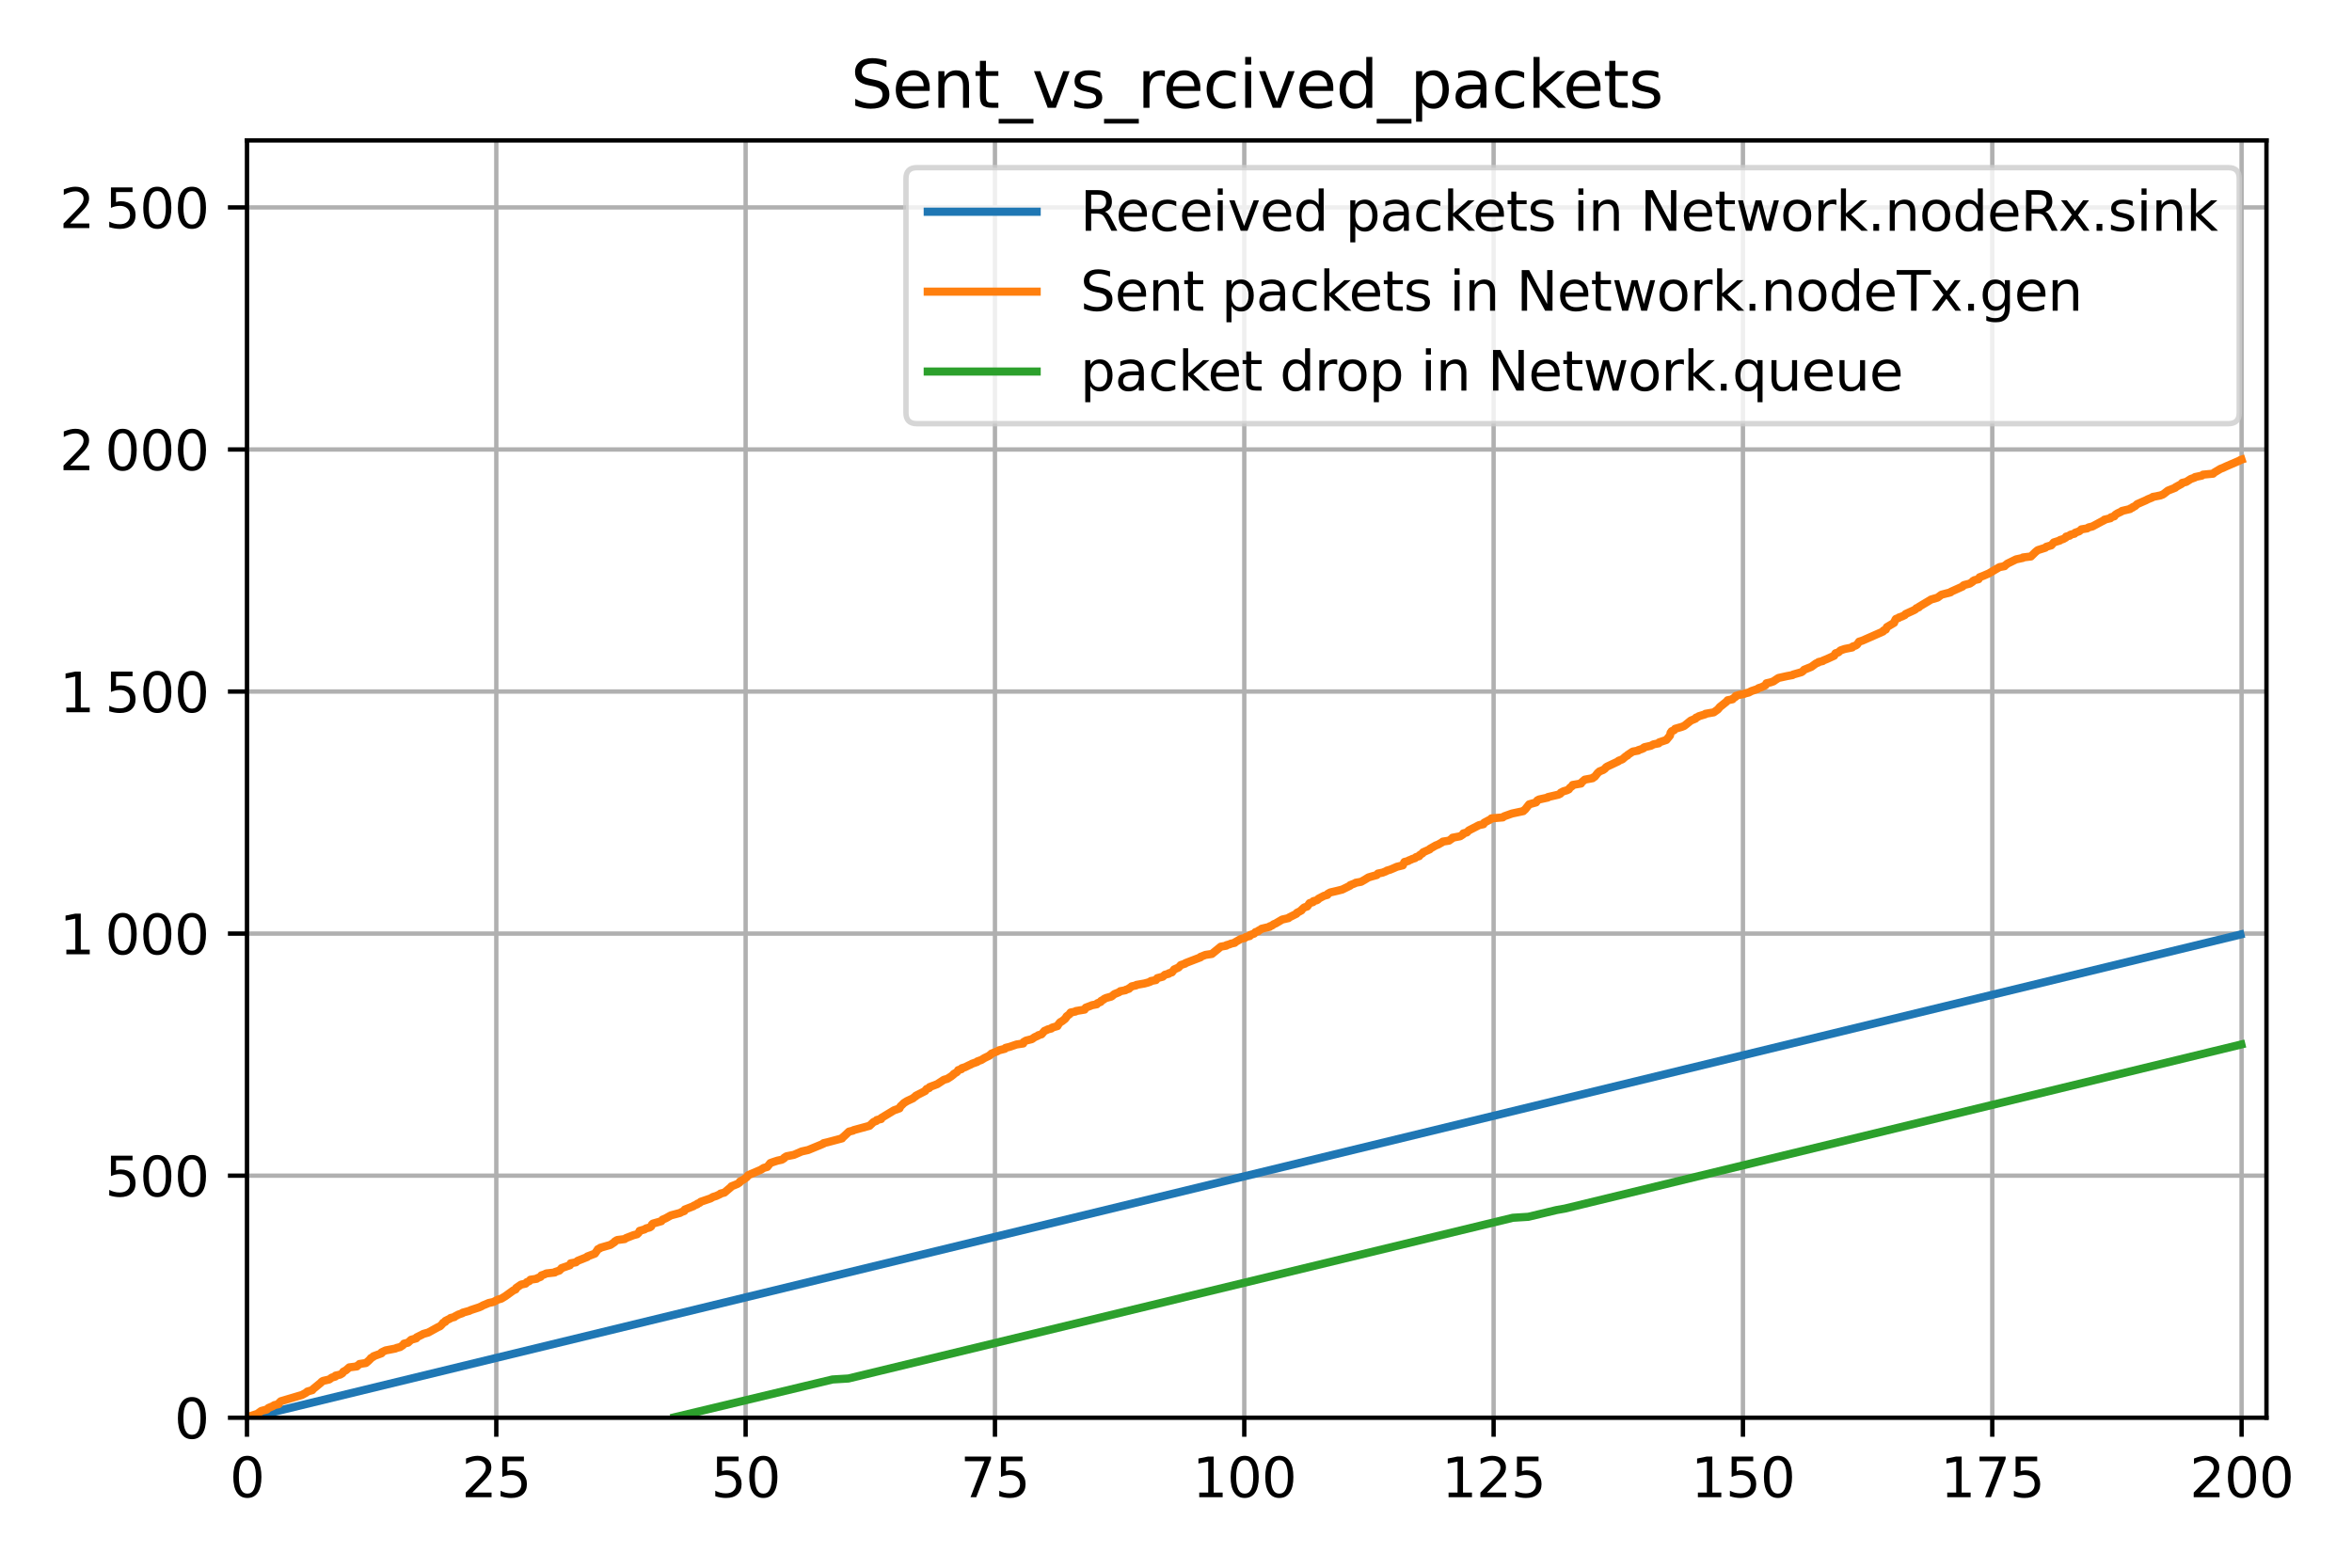 <?xml version="1.0" encoding="utf-8" standalone="no"?>
<!DOCTYPE svg PUBLIC "-//W3C//DTD SVG 1.1//EN"
  "http://www.w3.org/Graphics/SVG/1.1/DTD/svg11.dtd">
<svg xmlns:xlink="http://www.w3.org/1999/xlink" width="432pt" height="288pt" viewBox="0 0 432 288" xmlns="http://www.w3.org/2000/svg" version="1.1">
 <defs>
  <style type="text/css">*{stroke-linejoin: round; stroke-linecap: butt}</style>
 </defs>
 <g id="figure_1">
  <g id="patch_1">
   <path d="M 0 288 
L 432 288 
L 432 0 
L 0 0 
z
" style="fill: #ffffff"/>
  </g>
  <g id="axes_1">
   <g id="patch_2">
    <path d="M 45.362 260.45 
L 416.29 260.45 
L 416.29 25.8 
L 45.362 25.8 
z
" style="fill: #ffffff"/>
   </g>
   <g id="matplotlib.axis_1">
    <g id="xtick_1">
     <g id="line2d_1">
      <path d="M 45.362 260.45 
L 45.362 25.8 
" clip-path="url(#p1dfe212bf3)" style="fill: none; stroke: #b0b0b0; stroke-width: 0.8; stroke-linecap: square"/>
     </g>
     <g id="line2d_2">
      <defs>
       <path id="mdecc945c7d" d="M 0 0 
L 0 3.5 
" style="stroke: #000000; stroke-width: 0.8"/>
      </defs>
      <g>
       <use xlink:href="#mdecc945c7d" x="45.362" y="260.45" style="stroke: #000000; stroke-width: 0.8"/>
      </g>
     </g>
     <g id="text_1">
      <!-- 0 -->
      <g transform="translate(42.181 275.048)scale(0.1 -0.1)">
       <defs>
        <path id="DejaVuSans-30" d="M 2034 4250 
Q 1547 4250 1301 3770 
Q 1056 3291 1056 2328 
Q 1056 1369 1301 889 
Q 1547 409 2034 409 
Q 2525 409 2770 889 
Q 3016 1369 3016 2328 
Q 3016 3291 2770 3770 
Q 2525 4250 2034 4250 
z
M 2034 4750 
Q 2819 4750 3233 4129 
Q 3647 3509 3647 2328 
Q 3647 1150 3233 529 
Q 2819 -91 2034 -91 
Q 1250 -91 836 529 
Q 422 1150 422 2328 
Q 422 3509 836 4129 
Q 1250 4750 2034 4750 
z
" transform="scale(0.016)"/>
       </defs>
       <use xlink:href="#DejaVuSans-30"/>
      </g>
     </g>
    </g>
    <g id="xtick_2">
     <g id="line2d_3">
      <path d="M 91.157 260.45 
L 91.157 25.8 
" clip-path="url(#p1dfe212bf3)" style="fill: none; stroke: #b0b0b0; stroke-width: 0.8; stroke-linecap: square"/>
     </g>
     <g id="line2d_4">
      <g>
       <use xlink:href="#mdecc945c7d" x="91.157" y="260.45" style="stroke: #000000; stroke-width: 0.8"/>
      </g>
     </g>
     <g id="text_2">
      <!-- 25 -->
      <g transform="translate(84.795 275.048)scale(0.1 -0.1)">
       <defs>
        <path id="DejaVuSans-32" d="M 1228 531 
L 3431 531 
L 3431 0 
L 469 0 
L 469 531 
Q 828 903 1448 1529 
Q 2069 2156 2228 2338 
Q 2531 2678 2651 2914 
Q 2772 3150 2772 3378 
Q 2772 3750 2511 3984 
Q 2250 4219 1831 4219 
Q 1534 4219 1204 4116 
Q 875 4013 500 3803 
L 500 4441 
Q 881 4594 1212 4672 
Q 1544 4750 1819 4750 
Q 2544 4750 2975 4387 
Q 3406 4025 3406 3419 
Q 3406 3131 3298 2873 
Q 3191 2616 2906 2266 
Q 2828 2175 2409 1742 
Q 1991 1309 1228 531 
z
" transform="scale(0.016)"/>
        <path id="DejaVuSans-35" d="M 691 4666 
L 3169 4666 
L 3169 4134 
L 1269 4134 
L 1269 2991 
Q 1406 3038 1543 3061 
Q 1681 3084 1819 3084 
Q 2600 3084 3056 2656 
Q 3513 2228 3513 1497 
Q 3513 744 3044 326 
Q 2575 -91 1722 -91 
Q 1428 -91 1123 -41 
Q 819 9 494 109 
L 494 744 
Q 775 591 1075 516 
Q 1375 441 1709 441 
Q 2250 441 2565 725 
Q 2881 1009 2881 1497 
Q 2881 1984 2565 2268 
Q 2250 2553 1709 2553 
Q 1456 2553 1204 2497 
Q 953 2441 691 2322 
L 691 4666 
z
" transform="scale(0.016)"/>
       </defs>
       <use xlink:href="#DejaVuSans-32"/>
       <use xlink:href="#DejaVuSans-35" x="63.623"/>
      </g>
     </g>
    </g>
    <g id="xtick_3">
     <g id="line2d_5">
      <path d="M 136.952 260.45 
L 136.952 25.8 
" clip-path="url(#p1dfe212bf3)" style="fill: none; stroke: #b0b0b0; stroke-width: 0.8; stroke-linecap: square"/>
     </g>
     <g id="line2d_6">
      <g>
       <use xlink:href="#mdecc945c7d" x="136.952" y="260.45" style="stroke: #000000; stroke-width: 0.8"/>
      </g>
     </g>
     <g id="text_3">
      <!-- 50 -->
      <g transform="translate(130.59 275.048)scale(0.1 -0.1)">
       <use xlink:href="#DejaVuSans-35"/>
       <use xlink:href="#DejaVuSans-30" x="63.623"/>
      </g>
     </g>
    </g>
    <g id="xtick_4">
     <g id="line2d_7">
      <path d="M 182.747 260.45 
L 182.747 25.8 
" clip-path="url(#p1dfe212bf3)" style="fill: none; stroke: #b0b0b0; stroke-width: 0.8; stroke-linecap: square"/>
     </g>
     <g id="line2d_8">
      <g>
       <use xlink:href="#mdecc945c7d" x="182.747" y="260.45" style="stroke: #000000; stroke-width: 0.8"/>
      </g>
     </g>
     <g id="text_4">
      <!-- 75 -->
      <g transform="translate(176.384 275.048)scale(0.1 -0.1)">
       <defs>
        <path id="DejaVuSans-37" d="M 525 4666 
L 3525 4666 
L 3525 4397 
L 1831 0 
L 1172 0 
L 2766 4134 
L 525 4134 
L 525 4666 
z
" transform="scale(0.016)"/>
       </defs>
       <use xlink:href="#DejaVuSans-37"/>
       <use xlink:href="#DejaVuSans-35" x="63.623"/>
      </g>
     </g>
    </g>
    <g id="xtick_5">
     <g id="line2d_9">
      <path d="M 228.542 260.45 
L 228.542 25.8 
" clip-path="url(#p1dfe212bf3)" style="fill: none; stroke: #b0b0b0; stroke-width: 0.8; stroke-linecap: square"/>
     </g>
     <g id="line2d_10">
      <g>
       <use xlink:href="#mdecc945c7d" x="228.542" y="260.45" style="stroke: #000000; stroke-width: 0.8"/>
      </g>
     </g>
     <g id="text_5">
      <!-- 100 -->
      <g transform="translate(218.998 275.048)scale(0.1 -0.1)">
       <defs>
        <path id="DejaVuSans-31" d="M 794 531 
L 1825 531 
L 1825 4091 
L 703 3866 
L 703 4441 
L 1819 4666 
L 2450 4666 
L 2450 531 
L 3481 531 
L 3481 0 
L 794 0 
L 794 531 
z
" transform="scale(0.016)"/>
       </defs>
       <use xlink:href="#DejaVuSans-31"/>
       <use xlink:href="#DejaVuSans-30" x="63.623"/>
       <use xlink:href="#DejaVuSans-30" x="127.246"/>
      </g>
     </g>
    </g>
    <g id="xtick_6">
     <g id="line2d_11">
      <path d="M 274.336 260.45 
L 274.336 25.8 
" clip-path="url(#p1dfe212bf3)" style="fill: none; stroke: #b0b0b0; stroke-width: 0.8; stroke-linecap: square"/>
     </g>
     <g id="line2d_12">
      <g>
       <use xlink:href="#mdecc945c7d" x="274.336" y="260.45" style="stroke: #000000; stroke-width: 0.8"/>
      </g>
     </g>
     <g id="text_6">
      <!-- 125 -->
      <g transform="translate(264.793 275.048)scale(0.1 -0.1)">
       <use xlink:href="#DejaVuSans-31"/>
       <use xlink:href="#DejaVuSans-32" x="63.623"/>
       <use xlink:href="#DejaVuSans-35" x="127.246"/>
      </g>
     </g>
    </g>
    <g id="xtick_7">
     <g id="line2d_13">
      <path d="M 320.131 260.45 
L 320.131 25.8 
" clip-path="url(#p1dfe212bf3)" style="fill: none; stroke: #b0b0b0; stroke-width: 0.8; stroke-linecap: square"/>
     </g>
     <g id="line2d_14">
      <g>
       <use xlink:href="#mdecc945c7d" x="320.131" y="260.45" style="stroke: #000000; stroke-width: 0.8"/>
      </g>
     </g>
     <g id="text_7">
      <!-- 150 -->
      <g transform="translate(310.587 275.048)scale(0.1 -0.1)">
       <use xlink:href="#DejaVuSans-31"/>
       <use xlink:href="#DejaVuSans-35" x="63.623"/>
       <use xlink:href="#DejaVuSans-30" x="127.246"/>
      </g>
     </g>
    </g>
    <g id="xtick_8">
     <g id="line2d_15">
      <path d="M 365.926 260.45 
L 365.926 25.8 
" clip-path="url(#p1dfe212bf3)" style="fill: none; stroke: #b0b0b0; stroke-width: 0.8; stroke-linecap: square"/>
     </g>
     <g id="line2d_16">
      <g>
       <use xlink:href="#mdecc945c7d" x="365.926" y="260.45" style="stroke: #000000; stroke-width: 0.8"/>
      </g>
     </g>
     <g id="text_8">
      <!-- 175 -->
      <g transform="translate(356.382 275.048)scale(0.1 -0.1)">
       <use xlink:href="#DejaVuSans-31"/>
       <use xlink:href="#DejaVuSans-37" x="63.623"/>
       <use xlink:href="#DejaVuSans-35" x="127.246"/>
      </g>
     </g>
    </g>
    <g id="xtick_9">
     <g id="line2d_17">
      <path d="M 411.721 260.45 
L 411.721 25.8 
" clip-path="url(#p1dfe212bf3)" style="fill: none; stroke: #b0b0b0; stroke-width: 0.8; stroke-linecap: square"/>
     </g>
     <g id="line2d_18">
      <g>
       <use xlink:href="#mdecc945c7d" x="411.721" y="260.45" style="stroke: #000000; stroke-width: 0.8"/>
      </g>
     </g>
     <g id="text_9">
      <!-- 200 -->
      <g transform="translate(402.177 275.048)scale(0.1 -0.1)">
       <use xlink:href="#DejaVuSans-32"/>
       <use xlink:href="#DejaVuSans-30" x="63.623"/>
       <use xlink:href="#DejaVuSans-30" x="127.246"/>
      </g>
     </g>
    </g>
   </g>
   <g id="matplotlib.axis_2">
    <g id="ytick_1">
     <g id="line2d_19">
      <path d="M 45.362 260.45 
L 416.29 260.45 
" clip-path="url(#p1dfe212bf3)" style="fill: none; stroke: #b0b0b0; stroke-width: 0.8; stroke-linecap: square"/>
     </g>
     <g id="line2d_20">
      <defs>
       <path id="m82cb737081" d="M 0 0 
L -3.5 0 
" style="stroke: #000000; stroke-width: 0.8"/>
      </defs>
      <g>
       <use xlink:href="#m82cb737081" x="45.362" y="260.45" style="stroke: #000000; stroke-width: 0.8"/>
      </g>
     </g>
     <g id="text_10">
      <!-- 0 -->
      <g transform="translate(32 264.249)scale(0.1 -0.1)">
       <use xlink:href="#DejaVuSans-30"/>
      </g>
     </g>
    </g>
    <g id="ytick_2">
     <g id="line2d_21">
      <path d="M 45.362 215.981 
L 416.29 215.981 
" clip-path="url(#p1dfe212bf3)" style="fill: none; stroke: #b0b0b0; stroke-width: 0.8; stroke-linecap: square"/>
     </g>
     <g id="line2d_22">
      <g>
       <use xlink:href="#m82cb737081" x="45.362" y="215.981" style="stroke: #000000; stroke-width: 0.8"/>
      </g>
     </g>
     <g id="text_11">
      <!-- 500 -->
      <g transform="translate(19.275 219.78)scale(0.1 -0.1)">
       <use xlink:href="#DejaVuSans-35"/>
       <use xlink:href="#DejaVuSans-30" x="63.623"/>
       <use xlink:href="#DejaVuSans-30" x="127.246"/>
      </g>
     </g>
    </g>
    <g id="ytick_3">
     <g id="line2d_23">
      <path d="M 45.362 171.511 
L 416.29 171.511 
" clip-path="url(#p1dfe212bf3)" style="fill: none; stroke: #b0b0b0; stroke-width: 0.8; stroke-linecap: square"/>
     </g>
     <g id="line2d_24">
      <g>
       <use xlink:href="#m82cb737081" x="45.362" y="171.511" style="stroke: #000000; stroke-width: 0.8"/>
      </g>
     </g>
     <g id="text_12">
      <!-- 1 000 -->
      <g transform="translate(10.916 175.31)scale(0.1 -0.1)">
       <defs>
        <path id="DejaVuSans-2009" transform="scale(0.016)"/>
       </defs>
       <use xlink:href="#DejaVuSans-31"/>
       <use xlink:href="#DejaVuSans-2009" x="63.623"/>
       <use xlink:href="#DejaVuSans-30" x="83.594"/>
       <use xlink:href="#DejaVuSans-30" x="147.217"/>
       <use xlink:href="#DejaVuSans-30" x="210.84"/>
      </g>
     </g>
    </g>
    <g id="ytick_4">
     <g id="line2d_25">
      <path d="M 45.362 127.042 
L 416.29 127.042 
" clip-path="url(#p1dfe212bf3)" style="fill: none; stroke: #b0b0b0; stroke-width: 0.8; stroke-linecap: square"/>
     </g>
     <g id="line2d_26">
      <g>
       <use xlink:href="#m82cb737081" x="45.362" y="127.042" style="stroke: #000000; stroke-width: 0.8"/>
      </g>
     </g>
     <g id="text_13">
      <!-- 1 500 -->
      <g transform="translate(10.916 130.841)scale(0.1 -0.1)">
       <use xlink:href="#DejaVuSans-31"/>
       <use xlink:href="#DejaVuSans-2009" x="63.623"/>
       <use xlink:href="#DejaVuSans-35" x="83.594"/>
       <use xlink:href="#DejaVuSans-30" x="147.217"/>
       <use xlink:href="#DejaVuSans-30" x="210.84"/>
      </g>
     </g>
    </g>
    <g id="ytick_5">
     <g id="line2d_27">
      <path d="M 45.362 82.573 
L 416.29 82.573 
" clip-path="url(#p1dfe212bf3)" style="fill: none; stroke: #b0b0b0; stroke-width: 0.8; stroke-linecap: square"/>
     </g>
     <g id="line2d_28">
      <g>
       <use xlink:href="#m82cb737081" x="45.362" y="82.573" style="stroke: #000000; stroke-width: 0.8"/>
      </g>
     </g>
     <g id="text_14">
      <!-- 2 000 -->
      <g transform="translate(10.916 86.372)scale(0.1 -0.1)">
       <use xlink:href="#DejaVuSans-32"/>
       <use xlink:href="#DejaVuSans-2009" x="63.623"/>
       <use xlink:href="#DejaVuSans-30" x="83.594"/>
       <use xlink:href="#DejaVuSans-30" x="147.217"/>
       <use xlink:href="#DejaVuSans-30" x="210.84"/>
      </g>
     </g>
    </g>
    <g id="ytick_6">
     <g id="line2d_29">
      <path d="M 45.362 38.103 
L 416.29 38.103 
" clip-path="url(#p1dfe212bf3)" style="fill: none; stroke: #b0b0b0; stroke-width: 0.8; stroke-linecap: square"/>
     </g>
     <g id="line2d_30">
      <g>
       <use xlink:href="#m82cb737081" x="45.362" y="38.103" style="stroke: #000000; stroke-width: 0.8"/>
      </g>
     </g>
     <g id="text_15">
      <!-- 2 500 -->
      <g transform="translate(10.916 41.902)scale(0.1 -0.1)">
       <use xlink:href="#DejaVuSans-32"/>
       <use xlink:href="#DejaVuSans-2009" x="63.623"/>
       <use xlink:href="#DejaVuSans-35" x="83.594"/>
       <use xlink:href="#DejaVuSans-30" x="147.217"/>
       <use xlink:href="#DejaVuSans-30" x="210.84"/>
      </g>
     </g>
    </g>
   </g>
   <g id="line2d_31">
    <path d="M 46.241 260.361 
L 411.5 171.689 
L 411.5 171.689 
" clip-path="url(#p1dfe212bf3)" style="fill: none; stroke: #1f77b4; stroke-width: 1.5; stroke-linecap: square"/>
   </g>
   <g id="line2d_32">
    <path d="M 45.508 260.361 
L 45.903 260.183 
L 47.259 259.738 
L 47.988 259.205 
L 49.013 258.938 
L 49.279 258.671 
L 50.13 258.315 
L 50.375 258.138 
L 51.182 257.96 
L 51.288 257.693 
L 51.483 257.515 
L 51.567 257.426 
L 55.46 256.27 
L 56.272 255.825 
L 56.441 255.647 
L 57.367 255.38 
L 57.486 255.203 
L 59.006 253.957 
L 59.052 253.869 
L 59.317 253.691 
L 60.481 253.424 
L 60.951 253.068 
L 61.596 252.89 
L 61.627 252.712 
L 62.469 252.534 
L 62.901 252.268 
L 63.051 252.001 
L 63.546 251.734 
L 64.153 251.2 
L 65.554 251.022 
L 65.573 250.934 
L 65.995 250.667 
L 66.027 250.578 
L 67.203 250.4 
L 67.629 250.044 
L 68.084 249.599 
L 68.106 249.511 
L 68.577 249.244 
L 68.604 249.155 
L 70.066 248.621 
L 70.087 248.443 
L 70.823 248.088 
L 72.666 247.732 
L 72.796 247.643 
L 73.496 247.465 
L 74.026 247.109 
L 74.14 246.931 
L 74.201 246.842 
L 74.937 246.664 
L 75.51 246.131 
L 76.456 245.864 
L 76.513 245.686 
L 77.588 245.153 
L 77.724 245.064 
L 78.663 244.797 
L 80.44 243.818 
L 80.84 243.641 
L 81.188 243.285 
L 81.339 243.107 
L 81.372 243.018 
L 81.78 242.84 
L 81.81 242.662 
L 82.696 242.218 
L 82.758 242.129 
L 83.462 241.951 
L 83.515 241.862 
L 84.023 241.595 
L 84.187 241.506 
L 84.944 241.239 
L 84.99 241.15 
L 86.273 240.795 
L 86.383 240.706 
L 88.004 240.172 
L 88.409 239.994 
L 88.708 239.816 
L 89.151 239.638 
L 89.77 239.372 
L 90.602 239.194 
L 91.466 238.749 
L 92.086 238.571 
L 92.816 238.126 
L 94.294 237.059 
L 94.707 236.881 
L 94.809 236.614 
L 95.711 235.992 
L 96.541 235.814 
L 96.761 235.547 
L 97.204 235.369 
L 97.412 235.102 
L 98.577 234.925 
L 98.633 234.836 
L 99.297 234.569 
L 99.425 234.391 
L 99.445 234.302 
L 99.986 234.124 
L 100.331 233.946 
L 101.907 233.768 
L 101.937 233.679 
L 102.746 233.413 
L 102.908 233.235 
L 103.117 233.057 
L 103.141 232.968 
L 104.682 232.434 
L 104.825 232.079 
L 105.786 231.901 
L 106.082 231.634 
L 107.863 230.922 
L 107.866 230.833 
L 109.269 230.3 
L 109.77 229.588 
L 109.804 229.499 
L 110.207 229.321 
L 110.254 229.233 
L 112.117 228.699 
L 112.908 228.165 
L 112.917 228.076 
L 113.345 227.809 
L 114.737 227.632 
L 114.968 227.454 
L 116.34 226.92 
L 117.02 226.742 
L 117.305 226.475 
L 117.477 226.12 
L 118.407 225.853 
L 118.641 225.675 
L 119.332 225.497 
L 119.595 225.319 
L 119.737 224.963 
L 119.928 224.786 
L 121.486 224.341 
L 121.67 224.074 
L 122.285 223.807 
L 123.072 223.363 
L 123.243 223.274 
L 124.899 222.829 
L 125.21 222.651 
L 125.7 222.473 
L 125.779 222.206 
L 127.372 221.584 
L 127.443 221.495 
L 128.085 221.228 
L 128.085 221.139 
L 128.531 220.961 
L 128.691 220.783 
L 130.511 220.161 
L 130.961 219.894 
L 131.548 219.716 
L 132.3 219.36 
L 132.344 219.271 
L 133.056 219.093 
L 134.314 218.026 
L 134.352 217.937 
L 134.816 217.759 
L 135.456 217.493 
L 135.855 217.226 
L 135.916 217.048 
L 136.577 216.692 
L 137.173 216.247 
L 137.353 215.981 
L 137.434 215.892 
L 139.722 214.913 
L 140.279 214.558 
L 140.921 214.38 
L 141.487 213.668 
L 141.974 213.49 
L 142.787 213.224 
L 143.609 213.046 
L 144.03 212.779 
L 144.042 212.69 
L 144.455 212.423 
L 145.816 212.156 
L 147.251 211.534 
L 148.441 211.267 
L 151.24 210.111 
L 151.243 210.022 
L 151.991 209.844 
L 154.667 209.132 
L 154.668 209.043 
L 154.997 208.777 
L 155.938 207.887 
L 156.68 207.709 
L 156.775 207.62 
L 159.713 206.82 
L 160.461 206.108 
L 160.964 205.931 
L 161.046 205.753 
L 161.843 205.575 
L 161.848 205.397 
L 164.207 203.974 
L 165.217 203.618 
L 165.373 203.262 
L 165.666 202.996 
L 166.023 202.64 
L 166.588 202.284 
L 167.731 201.75 
L 167.898 201.573 
L 168.199 201.395 
L 168.209 201.306 
L 169.95 200.416 
L 169.963 200.327 
L 170.127 200.15 
L 170.186 200.061 
L 170.678 199.883 
L 170.745 199.705 
L 172.142 199.171 
L 173.369 198.371 
L 173.991 198.193 
L 174.69 197.748 
L 175.142 197.392 
L 175.17 197.304 
L 175.773 196.948 
L 175.962 196.681 
L 175.991 196.592 
L 176.597 196.414 
L 176.66 196.236 
L 177.248 196.058 
L 177.963 195.703 
L 178.371 195.525 
L 178.483 195.436 
L 179.492 195.08 
L 179.51 194.991 
L 180.255 194.724 
L 180.825 194.369 
L 181.745 193.924 
L 181.796 193.835 
L 182.095 193.657 
L 182.096 193.568 
L 183.202 193.123 
L 183.494 192.946 
L 184.564 192.679 
L 184.694 192.501 
L 185.428 192.323 
L 185.949 192.145 
L 186.735 191.878 
L 187.939 191.7 
L 188.005 191.434 
L 188.464 191.167 
L 189.527 190.9 
L 190.03 190.544 
L 190.631 190.277 
L 190.698 190.188 
L 191.307 190.011 
L 191.846 189.388 
L 192.282 189.21 
L 192.423 189.121 
L 193.117 188.943 
L 193.136 188.854 
L 193.308 188.765 
L 194.232 188.499 
L 194.372 188.232 
L 194.733 187.787 
L 195.075 187.609 
L 195.639 187.164 
L 195.652 187.076 
L 195.85 186.898 
L 195.901 186.72 
L 196.496 186.275 
L 196.498 186.186 
L 196.645 186.008 
L 197.553 185.83 
L 197.605 185.741 
L 199.211 185.475 
L 199.316 185.297 
L 199.416 185.119 
L 200.354 184.763 
L 200.541 184.674 
L 201.458 184.496 
L 201.539 184.318 
L 202.178 184.052 
L 202.242 183.874 
L 202.74 183.607 
L 202.792 183.518 
L 203.176 183.34 
L 204.141 183.073 
L 204.681 182.629 
L 205.566 182.273 
L 205.757 182.095 
L 206.715 181.917 
L 206.798 181.828 
L 207.365 181.65 
L 207.374 181.561 
L 207.668 181.383 
L 207.856 181.206 
L 208.672 181.028 
L 208.727 180.939 
L 210.226 180.672 
L 210.876 180.494 
L 211.357 180.316 
L 211.381 180.227 
L 212.316 180.049 
L 212.56 179.694 
L 213.568 179.427 
L 213.963 179.071 
L 214.659 178.893 
L 214.681 178.804 
L 215.255 178.626 
L 215.67 178.093 
L 216.473 177.737 
L 216.636 177.559 
L 216.876 177.292 
L 217.688 177.025 
L 217.737 176.937 
L 220.507 175.869 
L 220.512 175.78 
L 221.418 175.425 
L 222.593 175.247 
L 224.23 173.913 
L 225.234 173.735 
L 225.248 173.646 
L 225.881 173.468 
L 226.026 173.379 
L 226.798 173.201 
L 226.827 173.112 
L 227.908 172.49 
L 228.648 172.312 
L 228.817 172.134 
L 229.554 171.956 
L 229.611 171.778 
L 230.367 171.511 
L 230.581 171.244 
L 231.129 171.067 
L 231.134 170.978 
L 231.643 170.711 
L 231.716 170.622 
L 233.211 170.266 
L 233.22 170.177 
L 233.699 169.999 
L 233.88 169.821 
L 234.303 169.644 
L 235.507 168.932 
L 236.673 168.665 
L 236.715 168.576 
L 238.127 167.865 
L 238.217 167.687 
L 238.578 167.509 
L 239.055 167.242 
L 239.056 167.153 
L 239.547 166.709 
L 240.097 166.531 
L 240.242 166.353 
L 240.474 165.997 
L 240.551 165.908 
L 241.163 165.73 
L 241.224 165.552 
L 241.903 165.375 
L 242.141 165.197 
L 242.16 165.108 
L 243.18 164.574 
L 243.815 164.396 
L 243.862 164.218 
L 244.332 163.951 
L 245.479 163.685 
L 246.536 163.418 
L 247.979 162.706 
L 247.984 162.617 
L 248.894 162.262 
L 249.001 162.173 
L 250.001 161.995 
L 250.307 161.817 
L 250.625 161.639 
L 251.346 161.194 
L 251.924 161.017 
L 252.889 160.75 
L 253.083 160.483 
L 253.949 160.305 
L 254.631 160.038 
L 254.719 159.949 
L 255.33 159.771 
L 255.967 159.505 
L 256.562 159.238 
L 257.665 158.971 
L 257.91 158.437 
L 257.962 158.348 
L 258.67 158.17 
L 258.735 158.082 
L 259.201 157.904 
L 259.36 157.815 
L 259.925 157.637 
L 260.083 157.459 
L 260.68 157.281 
L 260.74 157.103 
L 261.3 156.747 
L 261.396 156.57 
L 262.608 156.036 
L 262.619 155.947 
L 263.707 155.324 
L 264.164 155.147 
L 264.938 154.702 
L 265.009 154.613 
L 266.144 154.435 
L 266.51 154.168 
L 266.789 153.99 
L 266.79 153.901 
L 268.181 153.635 
L 268.726 153.279 
L 268.779 153.101 
L 269.426 152.923 
L 269.769 152.567 
L 271.665 151.589 
L 272.475 151.411 
L 272.6 151.144 
L 273.931 150.433 
L 273.938 150.344 
L 276.028 150.166 
L 276.216 149.988 
L 277.713 149.454 
L 278.954 149.188 
L 279.795 149.01 
L 279.817 148.921 
L 280.094 148.743 
L 280.868 147.765 
L 282.135 147.409 
L 282.334 147.142 
L 282.354 147.053 
L 282.678 146.875 
L 284.296 146.519 
L 284.306 146.431 
L 286.227 145.986 
L 286.593 145.808 
L 286.666 145.63 
L 287.181 145.363 
L 287.797 145.185 
L 288.161 145.008 
L 288.323 144.741 
L 288.799 144.385 
L 288.851 144.207 
L 290.395 143.94 
L 290.464 143.762 
L 291.082 143.229 
L 292.525 142.962 
L 292.545 142.873 
L 292.909 142.695 
L 293.053 142.517 
L 293.471 141.984 
L 293.699 141.806 
L 293.777 141.717 
L 294.455 141.45 
L 294.823 141.183 
L 294.931 141.005 
L 295.192 140.827 
L 297.267 139.849 
L 297.289 139.76 
L 297.986 139.493 
L 298.598 138.96 
L 298.937 138.782 
L 298.958 138.693 
L 299.897 138.07 
L 300.886 137.892 
L 300.906 137.804 
L 301.485 137.626 
L 301.897 137.448 
L 301.898 137.359 
L 302.038 137.27 
L 303.222 137.003 
L 303.733 136.736 
L 304.657 136.558 
L 304.741 136.38 
L 306.063 135.936 
L 306.723 135.135 
L 306.834 134.691 
L 306.846 134.602 
L 306.991 134.424 
L 307.037 134.335 
L 307.477 134.157 
L 307.67 133.89 
L 308.893 133.534 
L 309.34 133.357 
L 309.684 133.09 
L 310.564 132.378 
L 311.421 132.022 
L 311.505 131.845 
L 311.938 131.667 
L 312.029 131.578 
L 313.207 131.222 
L 313.246 131.133 
L 314.766 130.866 
L 315.521 130.333 
L 315.886 129.888 
L 317.106 128.91 
L 317.324 128.643 
L 318.223 128.465 
L 318.224 128.376 
L 318.764 128.02 
L 318.814 127.842 
L 319.417 127.664 
L 320.34 127.487 
L 320.512 127.398 
L 321.206 127.22 
L 321.699 126.953 
L 322.764 126.597 
L 322.997 126.419 
L 323.559 126.241 
L 324.27 125.886 
L 324.372 125.708 
L 324.442 125.53 
L 325.216 125.352 
L 325.731 125.174 
L 326.115 124.907 
L 326.655 124.552 
L 328.271 124.196 
L 329.248 124.018 
L 329.335 123.929 
L 330.88 123.484 
L 331.134 123.306 
L 331.372 123.04 
L 332.696 122.506 
L 333.55 121.883 
L 333.996 121.706 
L 334.023 121.617 
L 334.801 121.439 
L 334.866 121.35 
L 335.533 121.083 
L 336.898 120.46 
L 337.02 120.194 
L 337.137 120.016 
L 337.676 119.838 
L 338.058 119.482 
L 338.583 119.304 
L 338.854 119.215 
L 340.203 118.948 
L 340.295 118.771 
L 340.837 118.593 
L 341.095 118.415 
L 341.463 117.881 
L 342.039 117.703 
L 345.867 116.014 
L 345.945 115.836 
L 346.374 115.658 
L 346.563 115.213 
L 347.899 114.413 
L 347.932 114.235 
L 348.046 114.057 
L 348.157 113.79 
L 348.236 113.701 
L 348.746 113.523 
L 348.79 113.434 
L 349.317 113.256 
L 349.876 112.99 
L 349.984 112.812 
L 351.54 112.1 
L 351.851 111.922 
L 351.981 111.744 
L 352.448 111.567 
L 352.457 111.478 
L 354.247 110.41 
L 354.672 110.144 
L 355.878 109.788 
L 356.597 109.254 
L 358.283 108.809 
L 358.314 108.721 
L 360.49 107.742 
L 360.597 107.564 
L 360.775 107.475 
L 361.802 107.209 
L 362.338 106.853 
L 362.359 106.764 
L 362.645 106.586 
L 363.412 106.408 
L 363.59 106.052 
L 364.279 105.786 
L 365.306 105.341 
L 367.253 104.185 
L 368.195 104.007 
L 368.204 103.918 
L 368.48 103.74 
L 368.678 103.562 
L 370.302 102.762 
L 371.539 102.495 
L 371.567 102.406 
L 373.028 102.228 
L 373.843 101.428 
L 374.164 101.161 
L 374.274 101.072 
L 375.676 100.627 
L 375.844 100.449 
L 376.77 100.182 
L 377.23 99.649 
L 378.359 99.293 
L 378.382 99.204 
L 378.963 99.026 
L 379.432 98.759 
L 379.488 98.582 
L 380.162 98.404 
L 380.173 98.315 
L 380.299 98.226 
L 381.037 98.048 
L 381.145 97.87 
L 381.902 97.603 
L 382.211 97.336 
L 382.288 97.247 
L 383.369 97.07 
L 383.595 96.892 
L 384.322 96.714 
L 385.977 95.824 
L 386.506 95.558 
L 386.514 95.469 
L 387.642 95.202 
L 387.736 95.024 
L 388.353 94.846 
L 388.438 94.668 
L 388.512 94.579 
L 388.93 94.312 
L 389.307 94.135 
L 389.674 93.957 
L 389.739 93.868 
L 391.245 93.512 
L 391.278 93.423 
L 391.717 93.245 
L 391.745 93.156 
L 392.157 92.978 
L 392.523 92.623 
L 394.146 91.911 
L 394.476 91.733 
L 395.344 91.377 
L 395.415 91.289 
L 396.787 91.022 
L 397.257 90.844 
L 397.514 90.666 
L 398.196 90.132 
L 399.549 89.599 
L 399.572 89.51 
L 400.714 88.887 
L 400.811 88.709 
L 401.546 88.531 
L 402.383 87.998 
L 403.128 87.731 
L 403.163 87.642 
L 404.426 87.375 
L 404.64 87.197 
L 406.493 87.019 
L 406.649 86.842 
L 407.839 86.13 
L 408.307 85.952 
L 408.87 85.685 
L 411.345 84.618 
L 411.442 84.529 
L 411.713 84.44 
L 411.713 84.44 
" clip-path="url(#p1dfe212bf3)" style="fill: none; stroke: #ff7f0e; stroke-width: 1.5; stroke-linecap: square"/>
   </g>
   <g id="line2d_33">
    <path d="M 123.913 260.361 
L 152.904 253.424 
L 155.824 253.246 
L 277.863 223.718 
L 280.711 223.54 
L 285.91 222.295 
L 287.422 222.028 
L 411.674 191.878 
L 411.674 191.878 
" clip-path="url(#p1dfe212bf3)" style="fill: none; stroke: #2ca02c; stroke-width: 1.5; stroke-linecap: square"/>
   </g>
   <g id="patch_3">
    <path d="M 45.362 260.45 
L 45.362 25.8 
" style="fill: none; stroke: #000000; stroke-width: 0.8; stroke-linejoin: miter; stroke-linecap: square"/>
   </g>
   <g id="patch_4">
    <path d="M 416.29 260.45 
L 416.29 25.8 
" style="fill: none; stroke: #000000; stroke-width: 0.8; stroke-linejoin: miter; stroke-linecap: square"/>
   </g>
   <g id="patch_5">
    <path d="M 45.362 260.45 
L 416.29 260.45 
" style="fill: none; stroke: #000000; stroke-width: 0.8; stroke-linejoin: miter; stroke-linecap: square"/>
   </g>
   <g id="patch_6">
    <path d="M 45.362 25.8 
L 416.29 25.8 
" style="fill: none; stroke: #000000; stroke-width: 0.8; stroke-linejoin: miter; stroke-linecap: square"/>
   </g>
   <g id="text_16">
    <!-- Sent_vs_recived_packets -->
    <g transform="translate(156.241 19.8)scale(0.12 -0.12)">
     <defs>
      <path id="DejaVuSans-53" d="M 3425 4513 
L 3425 3897 
Q 3066 4069 2747 4153 
Q 2428 4238 2131 4238 
Q 1616 4238 1336 4038 
Q 1056 3838 1056 3469 
Q 1056 3159 1242 3001 
Q 1428 2844 1947 2747 
L 2328 2669 
Q 3034 2534 3370 2195 
Q 3706 1856 3706 1288 
Q 3706 609 3251 259 
Q 2797 -91 1919 -91 
Q 1588 -91 1214 -16 
Q 841 59 441 206 
L 441 856 
Q 825 641 1194 531 
Q 1563 422 1919 422 
Q 2459 422 2753 634 
Q 3047 847 3047 1241 
Q 3047 1584 2836 1778 
Q 2625 1972 2144 2069 
L 1759 2144 
Q 1053 2284 737 2584 
Q 422 2884 422 3419 
Q 422 4038 858 4394 
Q 1294 4750 2059 4750 
Q 2388 4750 2728 4690 
Q 3069 4631 3425 4513 
z
" transform="scale(0.016)"/>
      <path id="DejaVuSans-65" d="M 3597 1894 
L 3597 1613 
L 953 1613 
Q 991 1019 1311 708 
Q 1631 397 2203 397 
Q 2534 397 2845 478 
Q 3156 559 3463 722 
L 3463 178 
Q 3153 47 2828 -22 
Q 2503 -91 2169 -91 
Q 1331 -91 842 396 
Q 353 884 353 1716 
Q 353 2575 817 3079 
Q 1281 3584 2069 3584 
Q 2775 3584 3186 3129 
Q 3597 2675 3597 1894 
z
M 3022 2063 
Q 3016 2534 2758 2815 
Q 2500 3097 2075 3097 
Q 1594 3097 1305 2825 
Q 1016 2553 972 2059 
L 3022 2063 
z
" transform="scale(0.016)"/>
      <path id="DejaVuSans-6e" d="M 3513 2113 
L 3513 0 
L 2938 0 
L 2938 2094 
Q 2938 2591 2744 2837 
Q 2550 3084 2163 3084 
Q 1697 3084 1428 2787 
Q 1159 2491 1159 1978 
L 1159 0 
L 581 0 
L 581 3500 
L 1159 3500 
L 1159 2956 
Q 1366 3272 1645 3428 
Q 1925 3584 2291 3584 
Q 2894 3584 3203 3211 
Q 3513 2838 3513 2113 
z
" transform="scale(0.016)"/>
      <path id="DejaVuSans-74" d="M 1172 4494 
L 1172 3500 
L 2356 3500 
L 2356 3053 
L 1172 3053 
L 1172 1153 
Q 1172 725 1289 603 
Q 1406 481 1766 481 
L 2356 481 
L 2356 0 
L 1766 0 
Q 1100 0 847 248 
Q 594 497 594 1153 
L 594 3053 
L 172 3053 
L 172 3500 
L 594 3500 
L 594 4494 
L 1172 4494 
z
" transform="scale(0.016)"/>
      <path id="DejaVuSans-5f" d="M 3263 -1063 
L 3263 -1509 
L -63 -1509 
L -63 -1063 
L 3263 -1063 
z
" transform="scale(0.016)"/>
      <path id="DejaVuSans-76" d="M 191 3500 
L 800 3500 
L 1894 563 
L 2988 3500 
L 3597 3500 
L 2284 0 
L 1503 0 
L 191 3500 
z
" transform="scale(0.016)"/>
      <path id="DejaVuSans-73" d="M 2834 3397 
L 2834 2853 
Q 2591 2978 2328 3040 
Q 2066 3103 1784 3103 
Q 1356 3103 1142 2972 
Q 928 2841 928 2578 
Q 928 2378 1081 2264 
Q 1234 2150 1697 2047 
L 1894 2003 
Q 2506 1872 2764 1633 
Q 3022 1394 3022 966 
Q 3022 478 2636 193 
Q 2250 -91 1575 -91 
Q 1294 -91 989 -36 
Q 684 19 347 128 
L 347 722 
Q 666 556 975 473 
Q 1284 391 1588 391 
Q 1994 391 2212 530 
Q 2431 669 2431 922 
Q 2431 1156 2273 1281 
Q 2116 1406 1581 1522 
L 1381 1569 
Q 847 1681 609 1914 
Q 372 2147 372 2553 
Q 372 3047 722 3315 
Q 1072 3584 1716 3584 
Q 2034 3584 2315 3537 
Q 2597 3491 2834 3397 
z
" transform="scale(0.016)"/>
      <path id="DejaVuSans-72" d="M 2631 2963 
Q 2534 3019 2420 3045 
Q 2306 3072 2169 3072 
Q 1681 3072 1420 2755 
Q 1159 2438 1159 1844 
L 1159 0 
L 581 0 
L 581 3500 
L 1159 3500 
L 1159 2956 
Q 1341 3275 1631 3429 
Q 1922 3584 2338 3584 
Q 2397 3584 2469 3576 
Q 2541 3569 2628 3553 
L 2631 2963 
z
" transform="scale(0.016)"/>
      <path id="DejaVuSans-63" d="M 3122 3366 
L 3122 2828 
Q 2878 2963 2633 3030 
Q 2388 3097 2138 3097 
Q 1578 3097 1268 2742 
Q 959 2388 959 1747 
Q 959 1106 1268 751 
Q 1578 397 2138 397 
Q 2388 397 2633 464 
Q 2878 531 3122 666 
L 3122 134 
Q 2881 22 2623 -34 
Q 2366 -91 2075 -91 
Q 1284 -91 818 406 
Q 353 903 353 1747 
Q 353 2603 823 3093 
Q 1294 3584 2113 3584 
Q 2378 3584 2631 3529 
Q 2884 3475 3122 3366 
z
" transform="scale(0.016)"/>
      <path id="DejaVuSans-69" d="M 603 3500 
L 1178 3500 
L 1178 0 
L 603 0 
L 603 3500 
z
M 603 4863 
L 1178 4863 
L 1178 4134 
L 603 4134 
L 603 4863 
z
" transform="scale(0.016)"/>
      <path id="DejaVuSans-64" d="M 2906 2969 
L 2906 4863 
L 3481 4863 
L 3481 0 
L 2906 0 
L 2906 525 
Q 2725 213 2448 61 
Q 2172 -91 1784 -91 
Q 1150 -91 751 415 
Q 353 922 353 1747 
Q 353 2572 751 3078 
Q 1150 3584 1784 3584 
Q 2172 3584 2448 3432 
Q 2725 3281 2906 2969 
z
M 947 1747 
Q 947 1113 1208 752 
Q 1469 391 1925 391 
Q 2381 391 2643 752 
Q 2906 1113 2906 1747 
Q 2906 2381 2643 2742 
Q 2381 3103 1925 3103 
Q 1469 3103 1208 2742 
Q 947 2381 947 1747 
z
" transform="scale(0.016)"/>
      <path id="DejaVuSans-70" d="M 1159 525 
L 1159 -1331 
L 581 -1331 
L 581 3500 
L 1159 3500 
L 1159 2969 
Q 1341 3281 1617 3432 
Q 1894 3584 2278 3584 
Q 2916 3584 3314 3078 
Q 3713 2572 3713 1747 
Q 3713 922 3314 415 
Q 2916 -91 2278 -91 
Q 1894 -91 1617 61 
Q 1341 213 1159 525 
z
M 3116 1747 
Q 3116 2381 2855 2742 
Q 2594 3103 2138 3103 
Q 1681 3103 1420 2742 
Q 1159 2381 1159 1747 
Q 1159 1113 1420 752 
Q 1681 391 2138 391 
Q 2594 391 2855 752 
Q 3116 1113 3116 1747 
z
" transform="scale(0.016)"/>
      <path id="DejaVuSans-61" d="M 2194 1759 
Q 1497 1759 1228 1600 
Q 959 1441 959 1056 
Q 959 750 1161 570 
Q 1363 391 1709 391 
Q 2188 391 2477 730 
Q 2766 1069 2766 1631 
L 2766 1759 
L 2194 1759 
z
M 3341 1997 
L 3341 0 
L 2766 0 
L 2766 531 
Q 2569 213 2275 61 
Q 1981 -91 1556 -91 
Q 1019 -91 701 211 
Q 384 513 384 1019 
Q 384 1609 779 1909 
Q 1175 2209 1959 2209 
L 2766 2209 
L 2766 2266 
Q 2766 2663 2505 2880 
Q 2244 3097 1772 3097 
Q 1472 3097 1187 3025 
Q 903 2953 641 2809 
L 641 3341 
Q 956 3463 1253 3523 
Q 1550 3584 1831 3584 
Q 2591 3584 2966 3190 
Q 3341 2797 3341 1997 
z
" transform="scale(0.016)"/>
      <path id="DejaVuSans-6b" d="M 581 4863 
L 1159 4863 
L 1159 1991 
L 2875 3500 
L 3609 3500 
L 1753 1863 
L 3688 0 
L 2938 0 
L 1159 1709 
L 1159 0 
L 581 0 
L 581 4863 
z
" transform="scale(0.016)"/>
     </defs>
     <use xlink:href="#DejaVuSans-53"/>
     <use xlink:href="#DejaVuSans-65" x="63.477"/>
     <use xlink:href="#DejaVuSans-6e" x="125"/>
     <use xlink:href="#DejaVuSans-74" x="188.379"/>
     <use xlink:href="#DejaVuSans-5f" x="227.588"/>
     <use xlink:href="#DejaVuSans-76" x="277.588"/>
     <use xlink:href="#DejaVuSans-73" x="336.768"/>
     <use xlink:href="#DejaVuSans-5f" x="388.867"/>
     <use xlink:href="#DejaVuSans-72" x="438.867"/>
     <use xlink:href="#DejaVuSans-65" x="477.73"/>
     <use xlink:href="#DejaVuSans-63" x="539.254"/>
     <use xlink:href="#DejaVuSans-69" x="594.234"/>
     <use xlink:href="#DejaVuSans-76" x="622.018"/>
     <use xlink:href="#DejaVuSans-65" x="681.197"/>
     <use xlink:href="#DejaVuSans-64" x="742.721"/>
     <use xlink:href="#DejaVuSans-5f" x="806.197"/>
     <use xlink:href="#DejaVuSans-70" x="856.197"/>
     <use xlink:href="#DejaVuSans-61" x="919.674"/>
     <use xlink:href="#DejaVuSans-63" x="980.953"/>
     <use xlink:href="#DejaVuSans-6b" x="1035.934"/>
     <use xlink:href="#DejaVuSans-65" x="1090.219"/>
     <use xlink:href="#DejaVuSans-74" x="1151.742"/>
     <use xlink:href="#DejaVuSans-73" x="1190.951"/>
    </g>
   </g>
   <g id="legend_1">
    <g id="patch_7">
     <path d="M 168.403 77.834 
L 409.29 77.834 
Q 411.29 77.834 411.29 75.834 
L 411.29 32.8 
Q 411.29 30.8 409.29 30.8 
L 168.403 30.8 
Q 166.403 30.8 166.403 32.8 
L 166.403 75.834 
Q 166.403 77.834 168.403 77.834 
z
" style="fill: #ffffff; opacity: 0.8; stroke: #cccccc; stroke-linejoin: miter"/>
    </g>
    <g id="line2d_34">
     <path d="M 170.403 38.898 
L 180.403 38.898 
L 190.403 38.898 
" style="fill: none; stroke: #1f77b4; stroke-width: 1.5; stroke-linecap: square"/>
    </g>
    <g id="text_17">
     <!-- Received packets in Network.nodeRx.sink -->
     <g transform="translate(198.403 42.398)scale(0.1 -0.1)">
      <defs>
       <path id="DejaVuSans-52" d="M 2841 2188 
Q 3044 2119 3236 1894 
Q 3428 1669 3622 1275 
L 4263 0 
L 3584 0 
L 2988 1197 
Q 2756 1666 2539 1819 
Q 2322 1972 1947 1972 
L 1259 1972 
L 1259 0 
L 628 0 
L 628 4666 
L 2053 4666 
Q 2853 4666 3247 4331 
Q 3641 3997 3641 3322 
Q 3641 2881 3436 2590 
Q 3231 2300 2841 2188 
z
M 1259 4147 
L 1259 2491 
L 2053 2491 
Q 2509 2491 2742 2702 
Q 2975 2913 2975 3322 
Q 2975 3731 2742 3939 
Q 2509 4147 2053 4147 
L 1259 4147 
z
" transform="scale(0.016)"/>
       <path id="DejaVuSans-20" transform="scale(0.016)"/>
       <path id="DejaVuSans-4e" d="M 628 4666 
L 1478 4666 
L 3547 763 
L 3547 4666 
L 4159 4666 
L 4159 0 
L 3309 0 
L 1241 3903 
L 1241 0 
L 628 0 
L 628 4666 
z
" transform="scale(0.016)"/>
       <path id="DejaVuSans-77" d="M 269 3500 
L 844 3500 
L 1563 769 
L 2278 3500 
L 2956 3500 
L 3675 769 
L 4391 3500 
L 4966 3500 
L 4050 0 
L 3372 0 
L 2619 2869 
L 1863 0 
L 1184 0 
L 269 3500 
z
" transform="scale(0.016)"/>
       <path id="DejaVuSans-6f" d="M 1959 3097 
Q 1497 3097 1228 2736 
Q 959 2375 959 1747 
Q 959 1119 1226 758 
Q 1494 397 1959 397 
Q 2419 397 2687 759 
Q 2956 1122 2956 1747 
Q 2956 2369 2687 2733 
Q 2419 3097 1959 3097 
z
M 1959 3584 
Q 2709 3584 3137 3096 
Q 3566 2609 3566 1747 
Q 3566 888 3137 398 
Q 2709 -91 1959 -91 
Q 1206 -91 779 398 
Q 353 888 353 1747 
Q 353 2609 779 3096 
Q 1206 3584 1959 3584 
z
" transform="scale(0.016)"/>
       <path id="DejaVuSans-2e" d="M 684 794 
L 1344 794 
L 1344 0 
L 684 0 
L 684 794 
z
" transform="scale(0.016)"/>
       <path id="DejaVuSans-78" d="M 3513 3500 
L 2247 1797 
L 3578 0 
L 2900 0 
L 1881 1375 
L 863 0 
L 184 0 
L 1544 1831 
L 300 3500 
L 978 3500 
L 1906 2253 
L 2834 3500 
L 3513 3500 
z
" transform="scale(0.016)"/>
      </defs>
      <use xlink:href="#DejaVuSans-52"/>
      <use xlink:href="#DejaVuSans-65" x="64.982"/>
      <use xlink:href="#DejaVuSans-63" x="126.506"/>
      <use xlink:href="#DejaVuSans-65" x="181.486"/>
      <use xlink:href="#DejaVuSans-69" x="243.01"/>
      <use xlink:href="#DejaVuSans-76" x="270.793"/>
      <use xlink:href="#DejaVuSans-65" x="329.973"/>
      <use xlink:href="#DejaVuSans-64" x="391.496"/>
      <use xlink:href="#DejaVuSans-20" x="454.973"/>
      <use xlink:href="#DejaVuSans-70" x="486.76"/>
      <use xlink:href="#DejaVuSans-61" x="550.236"/>
      <use xlink:href="#DejaVuSans-63" x="611.516"/>
      <use xlink:href="#DejaVuSans-6b" x="666.496"/>
      <use xlink:href="#DejaVuSans-65" x="720.781"/>
      <use xlink:href="#DejaVuSans-74" x="782.305"/>
      <use xlink:href="#DejaVuSans-73" x="821.514"/>
      <use xlink:href="#DejaVuSans-20" x="873.613"/>
      <use xlink:href="#DejaVuSans-69" x="905.4"/>
      <use xlink:href="#DejaVuSans-6e" x="933.184"/>
      <use xlink:href="#DejaVuSans-20" x="996.562"/>
      <use xlink:href="#DejaVuSans-4e" x="1028.35"/>
      <use xlink:href="#DejaVuSans-65" x="1103.154"/>
      <use xlink:href="#DejaVuSans-74" x="1164.678"/>
      <use xlink:href="#DejaVuSans-77" x="1203.887"/>
      <use xlink:href="#DejaVuSans-6f" x="1285.674"/>
      <use xlink:href="#DejaVuSans-72" x="1346.855"/>
      <use xlink:href="#DejaVuSans-6b" x="1387.969"/>
      <use xlink:href="#DejaVuSans-2e" x="1445.879"/>
      <use xlink:href="#DejaVuSans-6e" x="1477.666"/>
      <use xlink:href="#DejaVuSans-6f" x="1541.045"/>
      <use xlink:href="#DejaVuSans-64" x="1602.227"/>
      <use xlink:href="#DejaVuSans-65" x="1665.703"/>
      <use xlink:href="#DejaVuSans-52" x="1727.227"/>
      <use xlink:href="#DejaVuSans-78" x="1796.709"/>
      <use xlink:href="#DejaVuSans-2e" x="1855.889"/>
      <use xlink:href="#DejaVuSans-73" x="1887.676"/>
      <use xlink:href="#DejaVuSans-69" x="1939.775"/>
      <use xlink:href="#DejaVuSans-6e" x="1967.559"/>
      <use xlink:href="#DejaVuSans-6b" x="2030.938"/>
     </g>
    </g>
    <g id="line2d_35">
     <path d="M 170.403 53.577 
L 180.403 53.577 
L 190.403 53.577 
" style="fill: none; stroke: #ff7f0e; stroke-width: 1.5; stroke-linecap: square"/>
    </g>
    <g id="text_18">
     <!-- Sent packets in Network.nodeTx.gen -->
     <g transform="translate(198.403 57.077)scale(0.1 -0.1)">
      <defs>
       <path id="DejaVuSans-54" d="M -19 4666 
L 3928 4666 
L 3928 4134 
L 2272 4134 
L 2272 0 
L 1638 0 
L 1638 4134 
L -19 4134 
L -19 4666 
z
" transform="scale(0.016)"/>
       <path id="DejaVuSans-67" d="M 2906 1791 
Q 2906 2416 2648 2759 
Q 2391 3103 1925 3103 
Q 1463 3103 1205 2759 
Q 947 2416 947 1791 
Q 947 1169 1205 825 
Q 1463 481 1925 481 
Q 2391 481 2648 825 
Q 2906 1169 2906 1791 
z
M 3481 434 
Q 3481 -459 3084 -895 
Q 2688 -1331 1869 -1331 
Q 1566 -1331 1297 -1286 
Q 1028 -1241 775 -1147 
L 775 -588 
Q 1028 -725 1275 -790 
Q 1522 -856 1778 -856 
Q 2344 -856 2625 -561 
Q 2906 -266 2906 331 
L 2906 616 
Q 2728 306 2450 153 
Q 2172 0 1784 0 
Q 1141 0 747 490 
Q 353 981 353 1791 
Q 353 2603 747 3093 
Q 1141 3584 1784 3584 
Q 2172 3584 2450 3431 
Q 2728 3278 2906 2969 
L 2906 3500 
L 3481 3500 
L 3481 434 
z
" transform="scale(0.016)"/>
      </defs>
      <use xlink:href="#DejaVuSans-53"/>
      <use xlink:href="#DejaVuSans-65" x="63.477"/>
      <use xlink:href="#DejaVuSans-6e" x="125"/>
      <use xlink:href="#DejaVuSans-74" x="188.379"/>
      <use xlink:href="#DejaVuSans-20" x="227.588"/>
      <use xlink:href="#DejaVuSans-70" x="259.375"/>
      <use xlink:href="#DejaVuSans-61" x="322.852"/>
      <use xlink:href="#DejaVuSans-63" x="384.131"/>
      <use xlink:href="#DejaVuSans-6b" x="439.111"/>
      <use xlink:href="#DejaVuSans-65" x="493.396"/>
      <use xlink:href="#DejaVuSans-74" x="554.92"/>
      <use xlink:href="#DejaVuSans-73" x="594.129"/>
      <use xlink:href="#DejaVuSans-20" x="646.229"/>
      <use xlink:href="#DejaVuSans-69" x="678.016"/>
      <use xlink:href="#DejaVuSans-6e" x="705.799"/>
      <use xlink:href="#DejaVuSans-20" x="769.178"/>
      <use xlink:href="#DejaVuSans-4e" x="800.965"/>
      <use xlink:href="#DejaVuSans-65" x="875.77"/>
      <use xlink:href="#DejaVuSans-74" x="937.293"/>
      <use xlink:href="#DejaVuSans-77" x="976.502"/>
      <use xlink:href="#DejaVuSans-6f" x="1058.289"/>
      <use xlink:href="#DejaVuSans-72" x="1119.471"/>
      <use xlink:href="#DejaVuSans-6b" x="1160.584"/>
      <use xlink:href="#DejaVuSans-2e" x="1218.494"/>
      <use xlink:href="#DejaVuSans-6e" x="1250.281"/>
      <use xlink:href="#DejaVuSans-6f" x="1313.66"/>
      <use xlink:href="#DejaVuSans-64" x="1374.842"/>
      <use xlink:href="#DejaVuSans-65" x="1438.318"/>
      <use xlink:href="#DejaVuSans-54" x="1499.842"/>
      <use xlink:href="#DejaVuSans-78" x="1560.926"/>
      <use xlink:href="#DejaVuSans-2e" x="1620.105"/>
      <use xlink:href="#DejaVuSans-67" x="1651.893"/>
      <use xlink:href="#DejaVuSans-65" x="1715.369"/>
      <use xlink:href="#DejaVuSans-6e" x="1776.893"/>
     </g>
    </g>
    <g id="line2d_36">
     <path d="M 170.403 68.255 
L 180.403 68.255 
L 190.403 68.255 
" style="fill: none; stroke: #2ca02c; stroke-width: 1.5; stroke-linecap: square"/>
    </g>
    <g id="text_19">
     <!-- packet drop in Network.queue -->
     <g transform="translate(198.403 71.755)scale(0.1 -0.1)">
      <defs>
       <path id="DejaVuSans-71" d="M 947 1747 
Q 947 1113 1208 752 
Q 1469 391 1925 391 
Q 2381 391 2643 752 
Q 2906 1113 2906 1747 
Q 2906 2381 2643 2742 
Q 2381 3103 1925 3103 
Q 1469 3103 1208 2742 
Q 947 2381 947 1747 
z
M 2906 525 
Q 2725 213 2448 61 
Q 2172 -91 1784 -91 
Q 1150 -91 751 415 
Q 353 922 353 1747 
Q 353 2572 751 3078 
Q 1150 3584 1784 3584 
Q 2172 3584 2448 3432 
Q 2725 3281 2906 2969 
L 2906 3500 
L 3481 3500 
L 3481 -1331 
L 2906 -1331 
L 2906 525 
z
" transform="scale(0.016)"/>
       <path id="DejaVuSans-75" d="M 544 1381 
L 544 3500 
L 1119 3500 
L 1119 1403 
Q 1119 906 1312 657 
Q 1506 409 1894 409 
Q 2359 409 2629 706 
Q 2900 1003 2900 1516 
L 2900 3500 
L 3475 3500 
L 3475 0 
L 2900 0 
L 2900 538 
Q 2691 219 2414 64 
Q 2138 -91 1772 -91 
Q 1169 -91 856 284 
Q 544 659 544 1381 
z
M 1991 3584 
L 1991 3584 
z
" transform="scale(0.016)"/>
      </defs>
      <use xlink:href="#DejaVuSans-70"/>
      <use xlink:href="#DejaVuSans-61" x="63.477"/>
      <use xlink:href="#DejaVuSans-63" x="124.756"/>
      <use xlink:href="#DejaVuSans-6b" x="179.736"/>
      <use xlink:href="#DejaVuSans-65" x="234.021"/>
      <use xlink:href="#DejaVuSans-74" x="295.545"/>
      <use xlink:href="#DejaVuSans-20" x="334.754"/>
      <use xlink:href="#DejaVuSans-64" x="366.541"/>
      <use xlink:href="#DejaVuSans-72" x="430.018"/>
      <use xlink:href="#DejaVuSans-6f" x="468.881"/>
      <use xlink:href="#DejaVuSans-70" x="530.062"/>
      <use xlink:href="#DejaVuSans-20" x="593.539"/>
      <use xlink:href="#DejaVuSans-69" x="625.326"/>
      <use xlink:href="#DejaVuSans-6e" x="653.109"/>
      <use xlink:href="#DejaVuSans-20" x="716.488"/>
      <use xlink:href="#DejaVuSans-4e" x="748.275"/>
      <use xlink:href="#DejaVuSans-65" x="823.08"/>
      <use xlink:href="#DejaVuSans-74" x="884.604"/>
      <use xlink:href="#DejaVuSans-77" x="923.812"/>
      <use xlink:href="#DejaVuSans-6f" x="1005.6"/>
      <use xlink:href="#DejaVuSans-72" x="1066.781"/>
      <use xlink:href="#DejaVuSans-6b" x="1107.895"/>
      <use xlink:href="#DejaVuSans-2e" x="1165.805"/>
      <use xlink:href="#DejaVuSans-71" x="1197.592"/>
      <use xlink:href="#DejaVuSans-75" x="1261.068"/>
      <use xlink:href="#DejaVuSans-65" x="1324.447"/>
      <use xlink:href="#DejaVuSans-75" x="1385.971"/>
      <use xlink:href="#DejaVuSans-65" x="1449.35"/>
     </g>
    </g>
   </g>
  </g>
 </g>
 <defs>
  <clipPath id="p1dfe212bf3">
   <rect x="45.362" y="25.8" width="370.928" height="234.65"/>
  </clipPath>
 </defs>
</svg>
